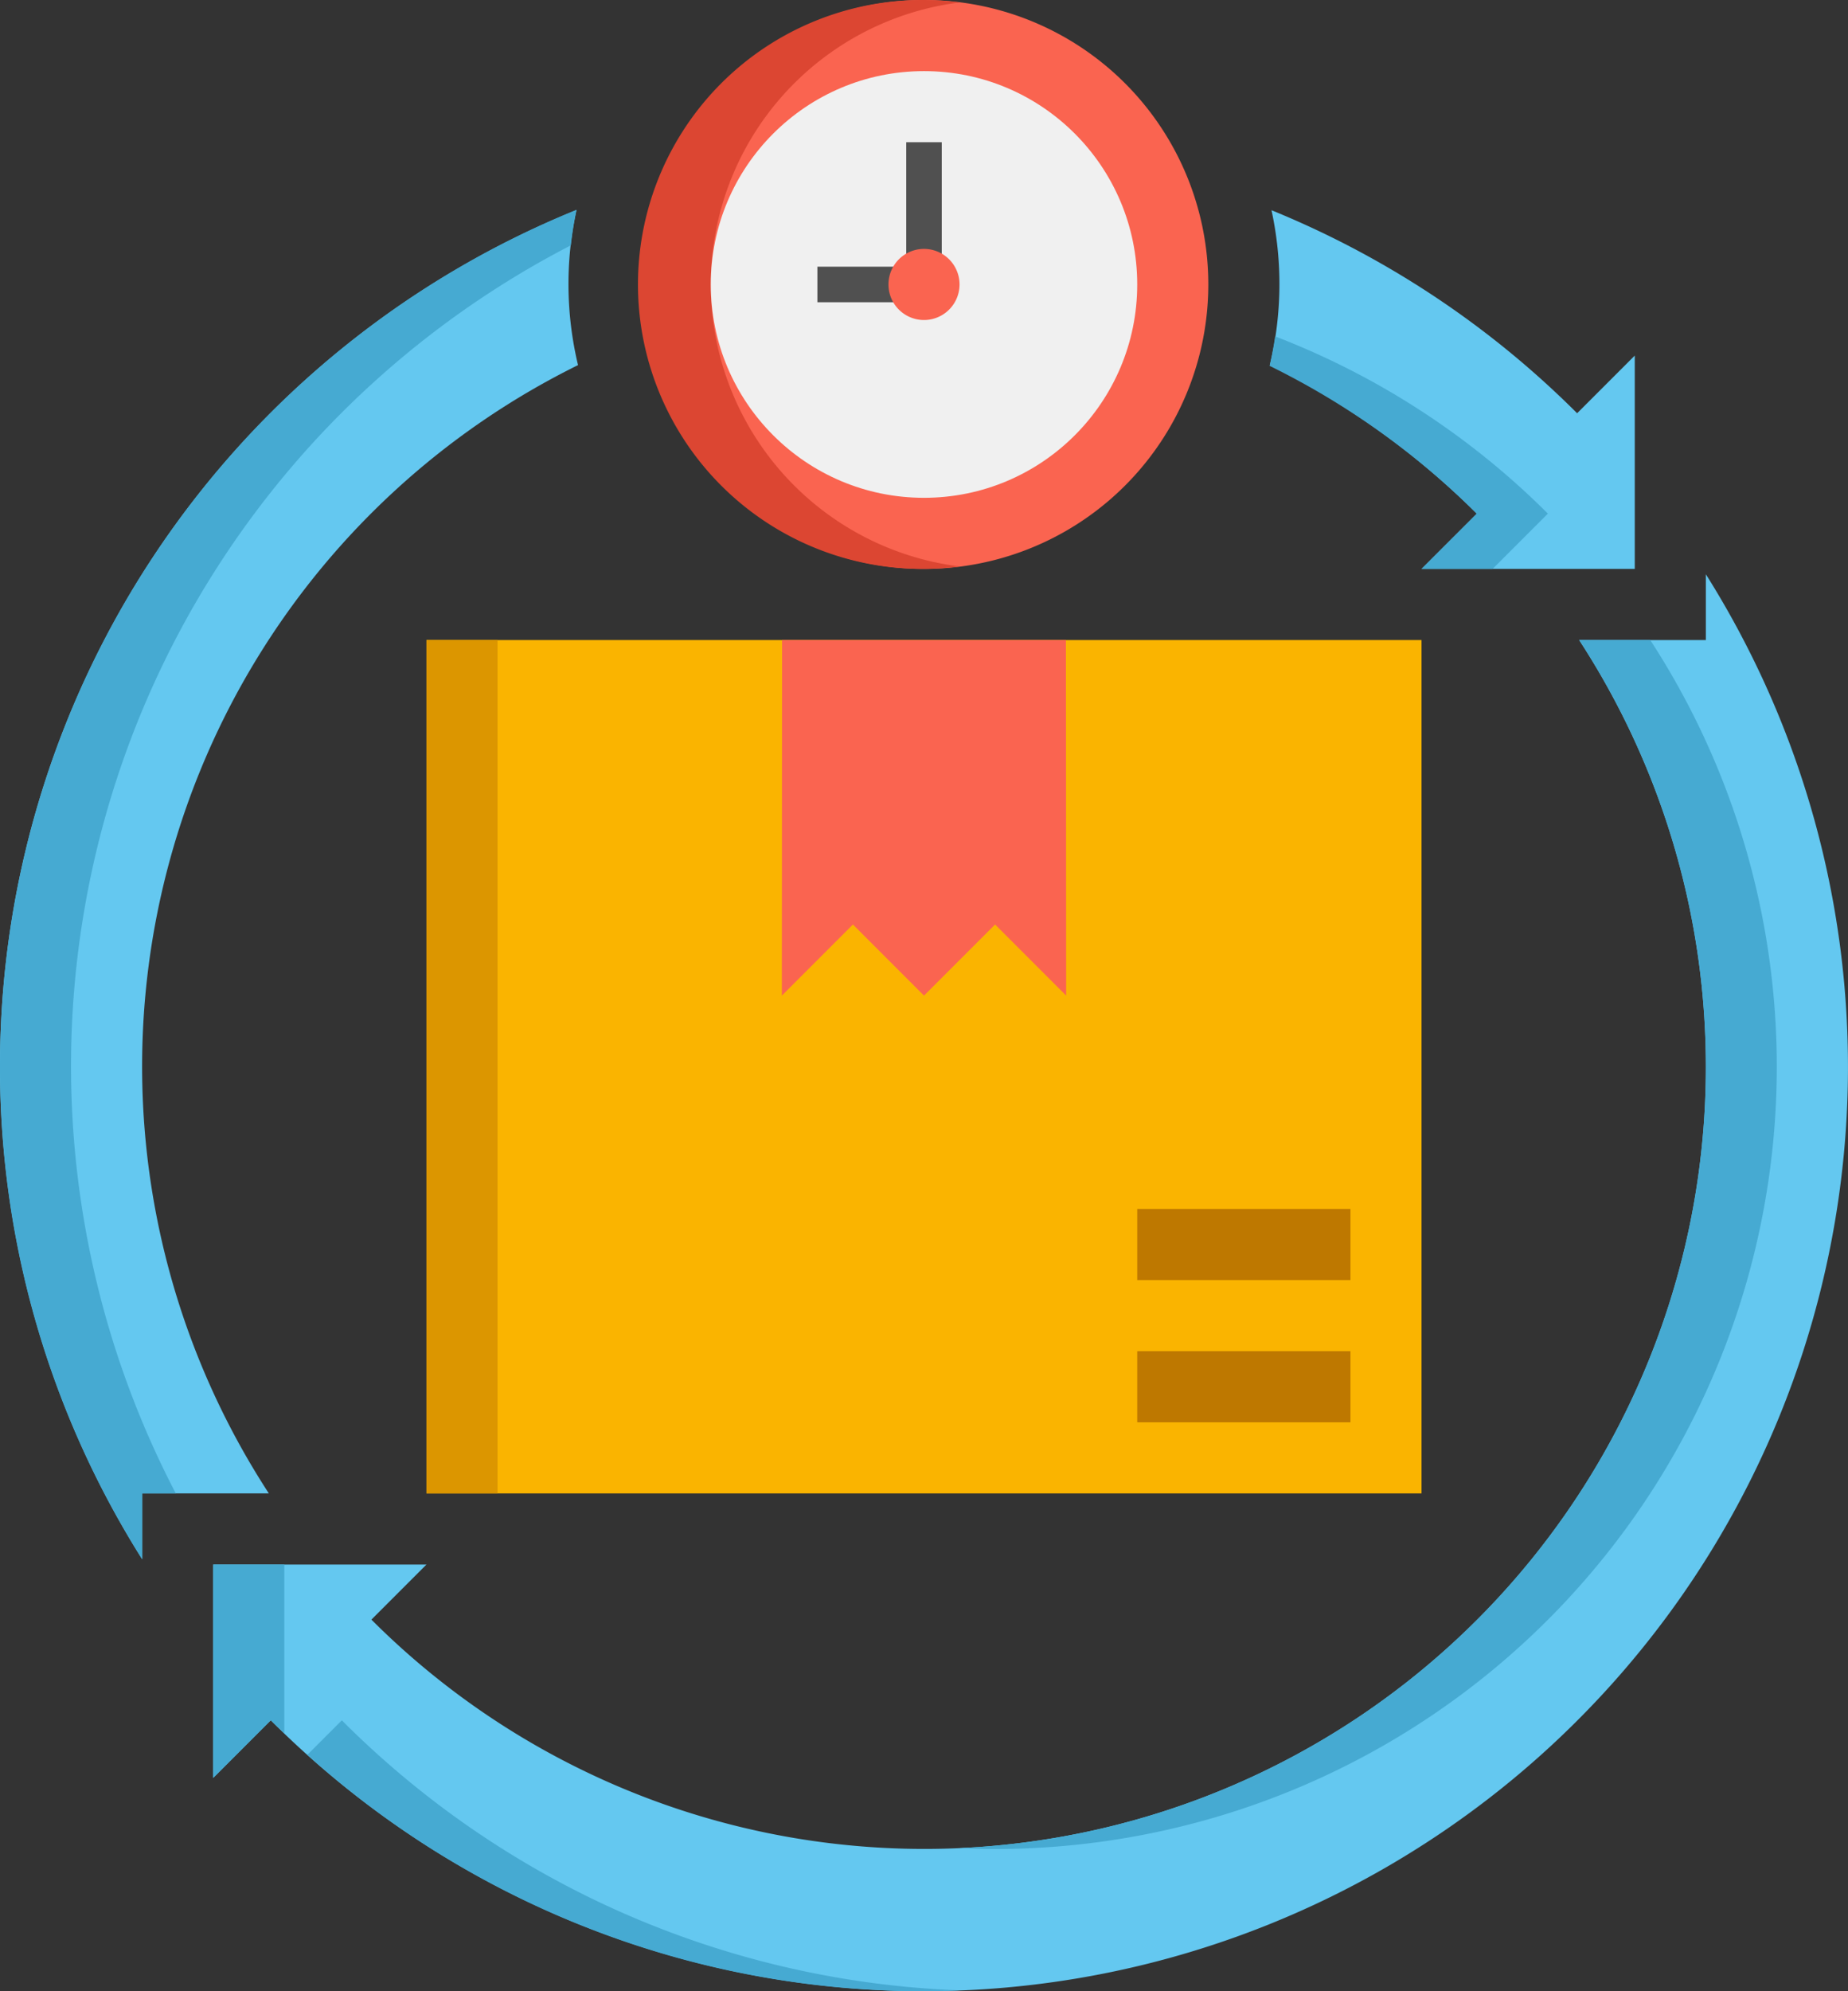 <svg xmlns="http://www.w3.org/2000/svg" width="52" height="56" viewBox="0 0 52 56"><rect x="0" y="0" width="52" height="56" fill="#333333" stroke="none"/><defs><style>.a{fill:#fab400;}.b{fill:#dc9600;}.c{fill:#be7800;}.d{fill:#fa6450;}.e{fill:#64c8f0;}.f{fill:#46aad2;}.g{fill:#dc4632;}.h{fill:#f0f0f0;}.i{fill:#505050;}</style></defs><g transform="translate(-6 -4)"><path class="a" d="M18,22H46V46H18Z"/><path class="b" d="M18,22h2V46H18Z"/><path class="c" d="M38,38h6v2H38Z"/><path class="c" d="M38,42h6v2H38Z"/><path class="d" d="M28.006,22,28,32l2-2,2,2,2-2,2,2-.006-10Z"/><path class="e" d="M54,20.15V22H50.435A21.992,21.992,0,0,1,16.451,49.549L18,48H12v6l1.619-1.619A25.995,25.995,0,0,0,54,20.15Z"/><path class="f" d="M33,55.975c.331.015.664.025,1,.025A22,22,0,0,0,52.435,22h-2A21.993,21.993,0,0,1,33,55.975Z"/><path class="f" d="M15.619,52.381l-.971.971A25.892,25.892,0,0,0,32,60c.336,0,.668-.013,1-.025a25.906,25.906,0,0,1-17.382-7.594Z"/><path class="f" d="M14,48H12v6l1.619-1.619c.124.124.254.242.381.363Z"/><path class="e" d="M22.224,9.907A25.994,25.994,0,0,0,10,47.85V46h3.565a21.994,21.994,0,0,1,8.7-31.732,9.788,9.788,0,0,1-.045-4.361Z"/><path class="e" d="M50.378,15.622a26.075,26.075,0,0,0-8.6-5.71,9.776,9.776,0,0,1-.047,4.358,22.076,22.076,0,0,1,5.824,4.176L46,20h6V14Z"/><path class="f" d="M6,34a25.872,25.872,0,0,0,4,13.85V46h.947A25.972,25.972,0,0,1,22.063,10.9a9.936,9.936,0,0,1,.161-1A26,26,0,0,0,6,34Z"/><path class="f" d="M41.881,13.461c-.041.28-.092.556-.156.828a22.035,22.035,0,0,1,5.829,4.157L46,20h2l1.555-1.555a22.035,22.035,0,0,0-7.674-4.984Z"/><path class="d" d="M32,20a8,8,0,1,1,8-8A8,8,0,0,1,32,20Z"/><path class="g" d="M26,12a8,8,0,0,1,7-7.931,8,8,0,1,0,0,15.862A8,8,0,0,1,26,12Z"/><circle class="h" cx="6" cy="6" r="6" transform="translate(26 6)"/><path class="i" d="M32.5,12.5H29v-1h2.5V8h1Z"/><path class="d" d="M32,13a1,1,0,1,1,1-1A1,1,0,0,1,32,13Z"/></g></svg>
